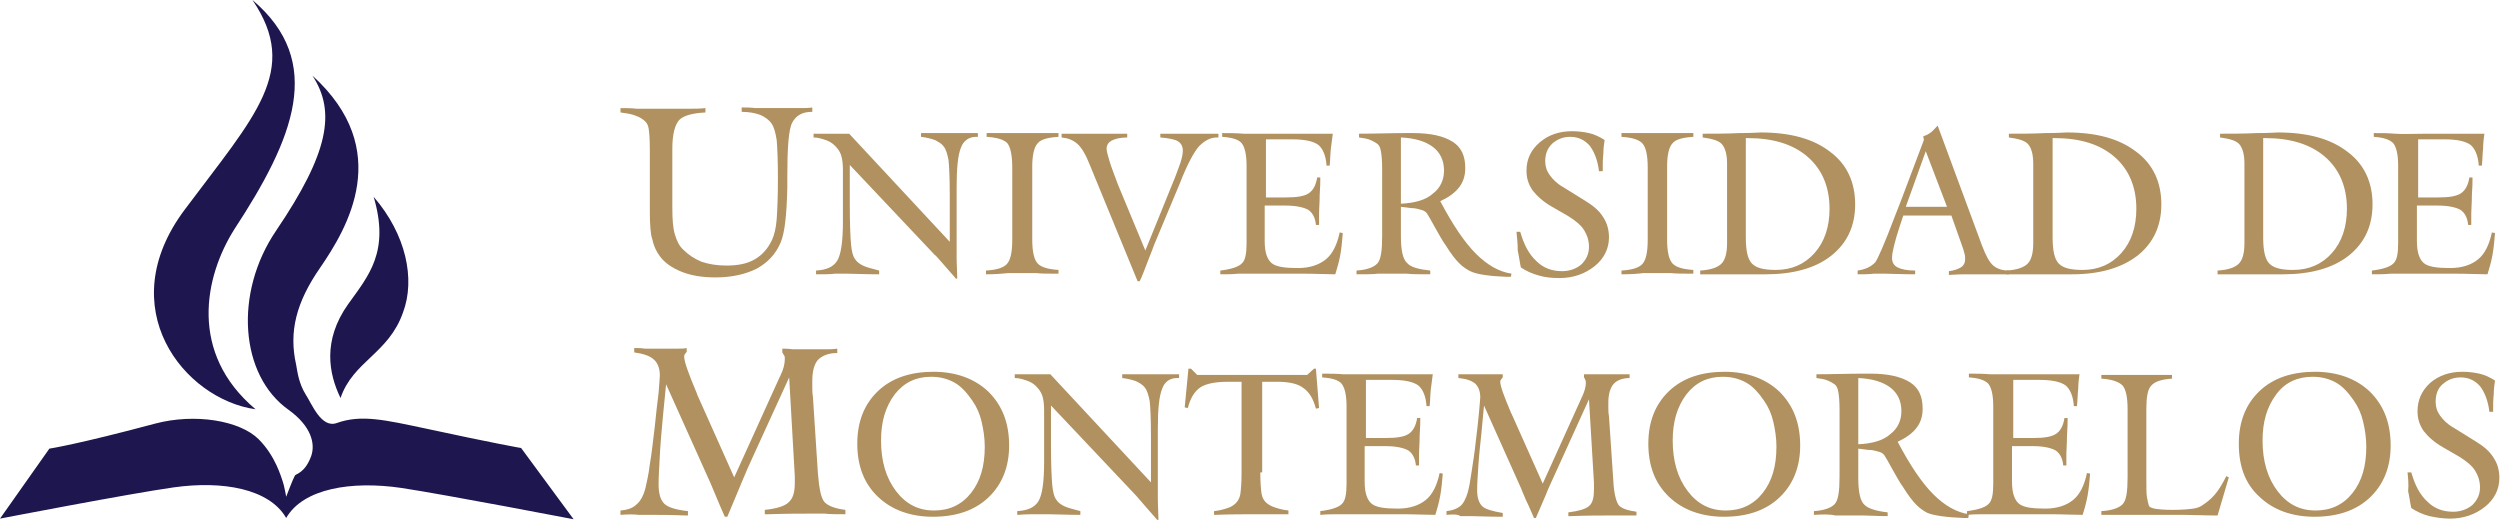 <?xml version="1.0" encoding="utf-8"?>
<!-- Generator: Adobe Illustrator 19.0.0, SVG Export Plug-In . SVG Version: 6.00 Build 0)  -->
<svg version="1.1" id="Capa_1" xmlns="http://www.w3.org/2000/svg" xmlns:xlink="http://www.w3.org/1999/xlink" x="0px" y="0px"
	 width="400.1px" height="83.2px" viewBox="-823 727.8 400.1 83.2" style="enable-background:new -823 727.8 400.1 83.2;"
	 xml:space="preserve">
<style type="text/css">
	.st0{display:none;}
	.st1{fill:#1E174F;}
	.st2{fill-rule:evenodd;clip-rule:evenodd;fill:#B0915F;}
</style>
<g id="Layer_1" class="st0">
</g>
<g id="viajera">
</g>
<g id="graduanda" class="st0">
</g>
<g id="contratado" class="st0">
</g>
<g id="universidad" class="st0">
</g>
<g id="crecer_profesionalmente" class="st0">
</g>
<g id="mejorar_vida" class="st0">
</g>
<g id="estudiar_sin_dejarlos" class="st0">
</g>
<g id="conectarte" class="st0">
</g>
<g id="conectarte2" class="st0">
</g>
<g id="footer_1">
</g>
<g id="footer_2" class="st0">
</g>
<g id="cuerpo">
</g>
<g id="lightbox" class="st0">
</g>
<g id="guías" class="st0">
</g>
<g id="Capa_16">
</g>
<g id="XMLID_174_">
	<g id="XMLID_563_">
		<path id="XMLID_590_" class="st1" d="M-768.5,791.5c-1.9-3.9-2.9-9.2,1.2-15c3.3-4.6,6.7-8.4,4.1-17.2c5.2,6,6.7,13.2,4.7,18.5
			C-760.8,784.4-766.5,785.6-768.5,791.5z"/>
		<path id="XMLID_587_" class="st1" d="M-782.1,793.3c-11.4-1.6-23.2-16.2-11.3-32c11.2-15,18.5-22.2,10.8-33.5
			c11.7,9.9,6.6,22.2-2.9,36.7C-790.3,772.1-792.8,784.3-782.1,793.3z"/>
		<path id="XMLID_575_" class="st1" d="M-815.1,799.6c0,0,4.6-0.7,16.9-4c6.4-1.7,13.6-0.5,16.6,2.5c2.7,2.7,3.6,6.1,3.8,6.6
			c0.3,0.8,0.6,2.6,0.6,2.6s1.1-2.9,1.4-3.4c0.2-0.3,1.6-0.4,2.6-3.1c0.7-2,0-4.8-3.6-7.4c-7.8-5.5-8.8-18.7-2-28.7
			c8.4-12.4,9.6-19,5.8-24.8c13.1,11.9,5.6,24.4,1.2,30.8c-3.8,5.5-5,10.2-3.8,15.5c0.2,1.1,0.4,2.9,1.5,4.7c1,1.5,2.5,5.5,5,4.6
			c3.9-1.4,7.7-0.5,14.3,0.9c11.1,2.4,15.2,3.1,15.2,3.1l8.4,11.4c0,0-20.3-3.9-27.5-5c-8.1-1.2-15.8,0.1-18.5,4.8
			c-2.7-4.7-10.2-6-18-4.9c-7.1,1-27.8,5-27.8,5L-815.1,799.6z"/>
	</g>
	<g id="XMLID_199_">
		<g id="XMLID_487_">
			<path id="XMLID_543_" class="st2" d="M-723.7,810.2v-0.7c1.2-0.1,2-0.4,2.6-1c0.6-0.5,1.1-1.4,1.4-2.6c0.2-0.9,0.5-2.1,0.7-3.8
				c0.3-1.7,0.5-3.7,0.8-6.1c0.2-2,0.4-3.8,0.6-5.3c0.1-1.5,0.2-2.4,0.2-2.8c0-1.1-0.3-2-1-2.6c-0.7-0.6-1.7-0.9-3.1-1.1v-0.7
				c0.5,0,1.1,0,1.7,0.1c0.6,0,1.5,0,2.6,0c1.2,0,2,0,2.6,0c0.6,0,1.1,0,1.5-0.1v0.6c-0.1,0.1-0.2,0.3-0.3,0.4
				c-0.1,0.1-0.1,0.3-0.1,0.4c0,0.8,0.7,2.7,2,5.8c0,0.1,0.1,0.2,0.1,0.3l5.9,13.2l7.3-16.1c0,0,0.1-0.1,0.1-0.2
				c0.5-1,0.7-1.9,0.7-2.6c0-0.3,0-0.5-0.1-0.6c-0.1-0.2-0.2-0.3-0.3-0.5v-0.6c0.5,0,1,0,1.6,0.1c0.6,0,1.4,0,2.6,0
				c1.2,0,2.1,0,2.8,0c0.6,0,1.2,0,1.8-0.1v0.7c-1.4,0-2.4,0.4-3.1,1.1c-0.6,0.7-0.9,1.8-0.9,3.4c0,0.2,0,0.5,0,0.9
				c0,0.4,0,1,0.1,1.6l0.8,12.3c0.2,2.4,0.5,4,1.1,4.6c0.6,0.6,1.7,1,3.3,1.2v0.7c-1.3,0-2.5,0-3.3-0.1c-0.9,0-1.8,0-2.6,0
				c-1.3,0-3.5,0-6.5,0.1h-0.5v-0.7c1.9-0.2,3.2-0.6,3.8-1.2c0.7-0.6,1-1.6,1-3.1c0-0.3,0-0.5,0-0.7c0-0.2,0-0.3,0-0.4l-0.9-15.8
				l-5.9,12.9c-0.5,1.1-1.1,2.4-1.7,3.9c-0.6,1.5-1.4,3.3-2.3,5.5h-0.4c-0.5-1.1-1-2.3-1.5-3.5c-0.5-1.2-0.8-1.9-0.8-1.9l-7.1-15.8
				l-0.5,5.1c-0.2,2.2-0.4,4.3-0.5,6.3c-0.1,1.9-0.2,3.5-0.2,4.6c0,1.5,0.3,2.5,0.9,3.1c0.6,0.6,1.9,1,3.8,1.2v0.7
				c-0.1,0-0.2,0-0.3,0c-2.5-0.1-4.3-0.1-5.5-0.1c-0.7,0-1.4,0-2.1,0C-721.5,810.1-722.5,810.1-723.7,810.2z"/>
			<path id="XMLID_511_" class="st2" d="M-682,798.3c0,3.3,0.8,6,2.4,8.1c1.6,2.1,3.6,3.1,6.1,3.1c2.4,0,4.4-0.9,5.9-2.8
				c1.5-1.9,2.2-4.3,2.2-7.4c0-1.4-0.2-2.7-0.5-4c-0.3-1.3-0.8-2.4-1.5-3.4c-0.9-1.3-1.8-2.3-2.9-2.9c-1.1-0.6-2.3-0.9-3.7-0.9
				c-2.4,0-4.3,0.9-5.8,2.8C-681.3,792.9-682,795.3-682,798.3z M-685.8,798.8c0-3.5,1.1-6.3,3.3-8.4c2.2-2.1,5.2-3.1,8.9-3.1
				c3.6,0,6.6,1.1,8.8,3.2c2.2,2.2,3.3,5,3.3,8.6c0,3.4-1.1,6.2-3.3,8.3c-2.2,2.1-5.2,3.1-8.9,3.1c-3.6,0-6.6-1.1-8.8-3.2
				C-684.7,805.2-685.8,802.4-685.8,798.8z"/>
			<path id="XMLID_509_" class="st2" d="M-660.2,810.2l0-0.6c1.7-0.1,2.8-0.6,3.4-1.6c0.6-1,0.9-3.1,0.9-6.2v-6.2c0-0.3,0-0.7,0-1.1
				c0-0.5,0-0.8,0-1c0-1-0.1-1.8-0.3-2.4c-0.2-0.6-0.6-1.1-1-1.5c-0.4-0.4-0.9-0.7-1.5-0.9c-0.6-0.2-1.2-0.4-1.9-0.4v-0.6
				c0.3,0,0.9,0,1.5,0c0.7,0,1.1,0,1.5,0c0.3,0,0.8,0,1.4,0c0.6,0,1,0,1.3,0l16.1,17.3v-7.4c0-2.8-0.1-4.7-0.2-5.6
				c-0.2-1-0.4-1.7-0.8-2.2c-0.3-0.4-0.8-0.7-1.4-1c-0.6-0.2-1.3-0.4-2.2-0.5v-0.6c0.6,0,1.2,0,1.8,0c0.7,0,1.6,0,2.9,0
				c1.2,0,2.2,0,2.8,0c0.6,0,1.1,0,1.6,0v0.6h-0.3c-1.2,0-2,0.6-2.4,1.7c-0.5,1.2-0.7,3.3-0.7,6.4v6.9c0,1.6,0,3,0,4.3
				c0,1.2,0.1,2.4,0.1,3.4h-0.2c-0.7-0.8-1.4-1.6-2.1-2.4c-0.8-0.9-1.2-1.4-1.3-1.5l-13.6-14.4v6.4c0,3.1,0.1,5.2,0.2,6.3
				c0.1,1.1,0.3,1.9,0.6,2.3c0.3,0.5,0.7,0.8,1.3,1.1c0.6,0.3,1.5,0.5,2.6,0.8v0.6c0,0-0.1,0-0.1,0c-2.2,0-3.9-0.1-5-0.1
				c-0.6,0-1.3,0-2,0C-657.9,810.1-658.9,810.1-660.2,810.2z"/>
			<path id="XMLID_508_" class="st2" d="M-621.3,803.4c0,1.6,0.1,2.8,0.2,3.4c0.1,0.7,0.4,1.1,0.7,1.4c0.3,0.3,0.8,0.6,1.4,0.8
				c0.6,0.2,1.3,0.4,2.2,0.5l0,0.6c-1.6,0-2.8,0-3.6,0c-0.8,0-1.6,0-2.3,0c-1.3,0-3.3,0-5.9,0.1h-0.1v-0.6c0.9-0.1,1.6-0.3,2.2-0.5
				c0.6-0.2,1-0.5,1.3-0.8c0.3-0.3,0.6-0.8,0.7-1.4c0.1-0.7,0.2-1.8,0.2-3.4v-14.6h-2.2c-2,0-3.5,0.3-4.4,0.9
				c-0.9,0.6-1.6,1.7-2,3.3l-0.5-0.1l0.6-6.2h0.4l1,1c1,0,2.5,0,4.5,0c2,0,3.4,0,4.4,0c1,0,2.4,0,4.4,0c1.9,0,3.4,0,4.3,0l1.1-1h0.3
				l0.5,6.3l-0.5,0.1c-0.4-1.5-1-2.6-2-3.3c-0.9-0.7-2.3-1-4.2-1h-2.4V803.4z"/>
			<path id="XMLID_507_" class="st2" d="M-611.7,810.2v-0.6c1.7-0.2,2.9-0.6,3.4-1.1c0.6-0.5,0.8-1.6,0.8-3.3v-12.4
				c0-1.8-0.3-3-0.8-3.6c-0.5-0.6-1.6-0.9-3.1-1v-0.6c1.1,0,2.2,0,3.4,0.1c1.2,0,2.9,0,5.2,0c2.6,0,4.6,0,5.8,0c1.2,0,2.3,0,3.3,0
				c-0.1,0.7-0.2,1.5-0.3,2.3c-0.1,0.8-0.1,1.8-0.2,2.8h-0.5c-0.1-1.6-0.6-2.7-1.3-3.3c-0.8-0.6-2.2-0.9-4.2-0.9h-4.2v9.3h3.2
				c1.8,0,3-0.2,3.7-0.7c0.7-0.5,1.1-1.3,1.3-2.5h0.5c0,0.6,0,1.5-0.1,2.8c0,1.3-0.1,2.2-0.1,2.9v1.9h-0.5c-0.1-1.1-0.5-1.9-1.2-2.4
				c-0.7-0.4-1.9-0.7-3.7-0.7h-3.3v5.7c0,1.8,0.4,2.9,1.1,3.5c0.7,0.6,2.1,0.8,4.2,0.8c1.9,0,3.4-0.5,4.5-1.4
				c1.1-0.9,1.8-2.4,2.2-4.3l0.5,0.1c-0.1,1.2-0.2,2.4-0.4,3.5c-0.2,1.1-0.5,2.2-0.8,3.1c-1.5,0-3.2-0.1-5-0.1c-1.8,0-3.8,0-5.9,0
				c-2,0-3.5,0-4.6,0C-609.7,810.1-610.7,810.1-611.7,810.2z"/>
			<path id="XMLID_503_" class="st2" d="M-591.5,810.2v-0.6c1-0.1,1.7-0.4,2.2-0.8c0.5-0.4,0.9-1.2,1.2-2.2c0.2-0.7,0.4-1.8,0.6-3.2
				c0.2-1.4,0.5-3.1,0.7-5.1c0.2-1.7,0.4-3.2,0.5-4.5c0.1-1.3,0.2-2.1,0.2-2.4c0-1-0.3-1.7-0.8-2.2c-0.6-0.5-1.5-0.8-2.7-0.9v-0.6
				c0.4,0,0.9,0,1.4,0c0.5,0,1.2,0,2.2,0c1,0,1.7,0,2.2,0c0.5,0,0.9,0,1.3,0v0.5c-0.1,0.1-0.2,0.2-0.3,0.4c-0.1,0.1-0.1,0.2-0.1,0.3
				c0,0.7,0.6,2.3,1.7,4.9c0,0.1,0.1,0.2,0.1,0.2l5,11.2l6.2-13.7c0,0,0-0.1,0.1-0.2c0.4-0.9,0.6-1.6,0.6-2.2c0-0.2,0-0.4-0.1-0.5
				c0-0.1-0.1-0.3-0.2-0.4v-0.5c0.4,0,0.8,0,1.3,0c0.5,0,1.2,0,2.2,0c1,0,1.8,0,2.3,0c0.5,0,1,0,1.5,0v0.6c-1.2,0-2.1,0.4-2.6,1
				c-0.5,0.6-0.8,1.6-0.8,2.9c0,0.2,0,0.4,0,0.8c0,0.4,0,0.8,0.1,1.4l0.7,10.4c0.1,2.1,0.5,3.4,0.9,3.9c0.5,0.5,1.4,0.8,2.8,1v0.6
				c-1.1,0-2.1,0-2.8,0c-0.8,0-1.5,0-2.2,0c-1.1,0-3,0-5.5,0.1h-0.4v-0.6c1.6-0.2,2.7-0.5,3.3-1c0.6-0.5,0.8-1.4,0.8-2.7
				c0-0.3,0-0.4,0-0.6c0-0.1,0-0.3,0-0.4l-0.8-13.4l-5,11c-0.4,0.9-0.9,2-1.5,3.3c-0.5,1.3-1.2,2.8-2,4.7h-0.3
				c-0.4-0.9-0.8-1.9-1.3-2.9c-0.4-1-0.7-1.6-0.7-1.7l-6-13.4l-0.4,4.3c-0.2,1.9-0.4,3.7-0.5,5.3c-0.1,1.6-0.2,2.9-0.2,3.9
				c0,1.3,0.3,2.1,0.8,2.6c0.5,0.5,1.6,0.8,3.3,1.1v0.6c-0.1,0-0.2,0-0.3,0c-2.1,0-3.7-0.1-4.7-0.1c-0.6,0-1.2,0-1.8,0
				C-589.6,810.1-590.5,810.1-591.5,810.2z"/>
			<path id="XMLID_499_" class="st2" d="M-555.3,798.3c0,3.3,0.8,6,2.4,8.1c1.6,2.1,3.6,3.1,6.1,3.1c2.4,0,4.4-0.9,5.9-2.8
				c1.5-1.9,2.2-4.3,2.2-7.4c0-1.4-0.2-2.7-0.5-4c-0.3-1.3-0.8-2.4-1.5-3.4c-0.9-1.3-1.8-2.3-2.9-2.9c-1.1-0.6-2.3-0.9-3.7-0.9
				c-2.4,0-4.3,0.9-5.8,2.8C-554.6,792.9-555.3,795.3-555.3,798.3z M-559.2,798.8c0-3.5,1.1-6.3,3.3-8.4c2.2-2.1,5.2-3.1,8.9-3.1
				c3.6,0,6.6,1.1,8.8,3.2c2.2,2.2,3.3,5,3.3,8.6c0,3.4-1.1,6.2-3.3,8.3c-2.2,2.1-5.2,3.1-8.9,3.1c-3.6,0-6.6-1.1-8.8-3.2
				C-558.1,805.2-559.2,802.4-559.2,798.8z"/>
			<path id="XMLID_495_" class="st2" d="M-525.6,798.9c2.2-0.1,4-0.6,5.1-1.6c1.2-0.9,1.8-2.2,1.8-3.7c0-1.6-0.6-2.9-1.8-3.8
				c-1.2-0.9-2.9-1.4-5.1-1.5V798.9z M-532.7,810.2l0-0.6c1.6-0.1,2.7-0.5,3.3-1.1c0.6-0.6,0.8-2.1,0.8-4.4v-10.8
				c0-1.3-0.1-2.3-0.2-2.8c-0.1-0.6-0.3-1-0.6-1.2c-0.3-0.2-0.6-0.4-1.1-0.6c-0.4-0.2-1.1-0.3-1.8-0.4v-0.6c2.4,0,4.9-0.1,7.5-0.1
				c0.7,0,1,0,1.2,0c2.8,0,4.9,0.5,6.3,1.4c1.4,0.9,2,2.3,2,4.2c0,1.2-0.3,2.2-1,3.1c-0.7,0.9-1.7,1.6-3,2.2c2,3.8,3.9,6.6,5.7,8.4
				c1.8,1.8,3.7,2.9,5.7,3.2l-0.1,0.6c-0.2,0-0.4,0-0.7,0c-2.8-0.1-4.8-0.4-5.8-0.8c-0.6-0.3-1.2-0.7-1.8-1.3
				c-0.6-0.6-1.3-1.5-2.1-2.8c-0.6-0.8-1.1-1.8-1.8-3c-0.6-1.1-1-1.8-1.2-2.1c-0.2-0.3-0.5-0.5-0.9-0.6c-0.4-0.1-0.9-0.3-1.7-0.3
				l-1.6-0.2v4.7c0,2.2,0.3,3.7,1,4.3c0.6,0.6,1.9,1,3.7,1.2v0.6c-1.7,0-2.9-0.1-3.8-0.1c-0.8,0-1.6,0-2.3,0c-0.7,0-1.5,0-2.3,0
				C-530,810.1-531.2,810.1-532.7,810.2z"/>
			<path id="XMLID_493_" class="st2" d="M-508.2,810.2v-0.6c1.7-0.2,2.9-0.6,3.4-1.1c0.6-0.5,0.8-1.6,0.8-3.3v-12.4
				c0-1.8-0.3-3-0.8-3.6c-0.6-0.6-1.6-0.9-3.1-1v-0.6c1.1,0,2.2,0,3.4,0.1c1.2,0,2.9,0,5.2,0c2.6,0,4.6,0,5.8,0c1.2,0,2.3,0,3.3,0
				c-0.1,0.7-0.2,1.5-0.2,2.3c-0.1,0.8-0.1,1.8-0.2,2.8h-0.5c-0.1-1.6-0.6-2.7-1.3-3.3c-0.8-0.6-2.2-0.9-4.2-0.9h-4.2v9.3h3.2
				c1.8,0,3-0.2,3.7-0.7c0.7-0.5,1.1-1.3,1.3-2.5h0.5c0,0.6,0,1.5-0.1,2.8c0,1.3-0.1,2.2-0.1,2.9v1.9h-0.5c-0.1-1.1-0.5-1.9-1.2-2.4
				c-0.7-0.4-1.9-0.7-3.7-0.7h-3.3v5.7c0,1.8,0.4,2.9,1.1,3.5c0.7,0.6,2.1,0.8,4.2,0.8c1.9,0,3.4-0.5,4.5-1.4
				c1.1-0.9,1.8-2.4,2.2-4.3l0.5,0.1c-0.1,1.2-0.2,2.4-0.4,3.5c-0.2,1.1-0.5,2.2-0.8,3.1c-1.5,0-3.2-0.1-5-0.1c-1.8,0-3.8,0-5.9,0
				c-2,0-3.5,0-4.6,0C-506.2,810.1-507.2,810.1-508.2,810.2z"/>
			<path id="XMLID_492_" class="st2" d="M-486.7,810.2v-0.6c1.7-0.1,2.8-0.5,3.4-1.1c0.6-0.6,0.8-2.1,0.8-4.3v-10.9
				c0-2-0.3-3.2-0.8-3.8c-0.6-0.6-1.7-1-3.4-1.1v-0.6c0.7,0,1.4,0,2.1,0c0.8,0,1.9,0,3.5,0c1.6,0,2.7,0,3.5,0c0.8,0,1.5,0,2.2,0v0.6
				c-1.7,0.1-2.8,0.5-3.3,1.1c-0.6,0.6-0.8,1.9-0.8,3.8v10.9c0,1.6,0,2.6,0.1,3.2c0.1,0.5,0.2,1,0.3,1.3c0.1,0.3,0.5,0.4,0.9,0.5
				c0.5,0.1,1.5,0.2,2.9,0.2c1.5,0,2.6-0.1,3.3-0.2c0.7-0.1,1.2-0.3,1.7-0.7c0.6-0.4,1.2-0.9,1.8-1.6c0.6-0.7,1.2-1.7,1.8-2.9
				l0.4,0.2l-1.8,6.1c-2,0-3.8-0.1-5.3-0.1c-1.5,0-3,0-4.5,0c-0.8,0-2.2,0-4.2,0C-484.1,810.2-485.6,810.2-486.7,810.2z"/>
			<path id="XMLID_489_" class="st2" d="M-460.9,798.3c0,3.3,0.8,6,2.4,8.1c1.6,2.1,3.6,3.1,6.1,3.1c2.4,0,4.4-0.9,5.9-2.8
				c1.5-1.9,2.2-4.3,2.2-7.4c0-1.4-0.2-2.7-0.5-4c-0.3-1.3-0.8-2.4-1.5-3.4c-0.9-1.3-1.8-2.3-2.9-2.9c-1.1-0.6-2.3-0.9-3.7-0.9
				c-2.4,0-4.4,0.9-5.8,2.8C-460.2,792.9-460.9,795.3-460.9,798.3z M-464.7,798.8c0-3.5,1.1-6.3,3.3-8.4c2.2-2.1,5.2-3.1,8.9-3.1
				c3.6,0,6.6,1.1,8.8,3.2c2.2,2.2,3.3,5,3.3,8.6c0,3.4-1.1,6.2-3.3,8.3c-2.2,2.1-5.2,3.1-8.9,3.1c-3.6,0-6.6-1.1-8.8-3.2
				C-463.7,805.2-464.7,802.4-464.7,798.8z"/>
			<path id="XMLID_488_" class="st2" d="M-437.7,803.4l0.6,0c0.6,2.1,1.4,3.6,2.6,4.7c1.1,1.1,2.5,1.6,4.1,1.6
				c1.2,0,2.3-0.4,3.1-1.1c0.8-0.8,1.2-1.7,1.2-2.8c0-1-0.3-1.9-0.8-2.7c-0.5-0.8-1.4-1.5-2.5-2.2l-2.6-1.5
				c-1.4-0.8-2.4-1.7-3.1-2.6c-0.7-1-1-2-1-3.2c0-1.8,0.7-3.3,2-4.5c1.4-1.2,3.1-1.8,5.2-1.8c0.9,0,1.8,0.1,2.7,0.3
				c0.9,0.2,1.7,0.6,2.5,1.1c-0.1,0.7-0.2,1.4-0.2,2.2c-0.1,0.8-0.1,1.7-0.1,2.8h-0.6c-0.2-1.8-0.8-3.2-1.5-4.1
				c-0.8-0.9-1.8-1.4-3.1-1.4c-1.2,0-2.1,0.4-2.9,1.1c-0.8,0.7-1.1,1.7-1.1,2.8c0,0.8,0.2,1.5,0.7,2.2c0.5,0.7,1.2,1.4,2.1,1.9
				l3.7,2.3c1.3,0.8,2.2,1.6,2.8,2.6c0.6,0.9,0.9,2,0.9,3.2c0,1.8-0.8,3.4-2.3,4.6c-1.5,1.2-3.4,1.9-5.6,1.9c-1.2,0-2.3-0.2-3.3-0.4
				c-1.1-0.3-2-0.7-2.9-1.3c-0.2-0.9-0.3-1.8-0.5-2.7C-437.5,805.3-437.6,804.3-437.7,803.4z"/>
		</g>
		<g id="XMLID_201_">
			<path id="XMLID_486_" class="st2" d="M-719,761.5v-9.8c0-1.7-0.1-2.8-0.2-3.4c-0.1-0.6-0.4-1-0.8-1.3c-0.5-0.4-1-0.6-1.6-0.8
				c-0.6-0.2-1.3-0.3-2.1-0.4v-0.7c0.8,0,1.7,0,2.6,0.1c0.9,0,2.3,0,4.2,0c1.9,0,3.3,0,4.2,0c0.9,0,1.8,0,2.6-0.1l0,0.7
				c-2.1,0.1-3.5,0.5-4.2,1.2c-0.7,0.8-1.1,2.3-1.1,4.6v9.4c0,1.9,0.1,3.3,0.4,4.3c0.3,1,0.7,1.9,1.4,2.5c0.8,0.8,1.7,1.4,2.9,1.9
				c1.2,0.4,2.5,0.6,4,0.6c1.8,0,3.3-0.3,4.5-1c1.2-0.7,2.1-1.7,2.8-3.2c0.3-0.7,0.6-1.8,0.7-3.2c0.1-1.4,0.2-3.6,0.2-6.6
				c0-2.9-0.1-5-0.2-6.1c-0.2-1.2-0.4-2-0.8-2.6c-0.4-0.6-1.1-1.1-1.8-1.4c-0.8-0.3-1.8-0.5-3-0.5v-0.7c0.7,0,1.4,0,2.2,0.1
				c0.8,0,1.9,0,3.5,0c1.6,0,2.7,0,3.5,0c0.8,0,1.5,0,2.1-0.1v0.7h-0.1c-1.5,0-2.5,0.6-3.1,1.7c-0.6,1.1-0.8,4.1-0.8,8.7
				c0,0.4,0,1,0,1.8c-0.1,4.3-0.4,7.2-1.1,8.8c-0.8,1.8-2,3.1-3.8,4.1c-1.8,0.9-4,1.4-6.6,1.4c-2.1,0-3.9-0.3-5.4-0.9
				c-1.5-0.6-2.7-1.4-3.5-2.5c-0.6-0.8-1-1.7-1.2-2.7C-718.9,765.3-719,763.7-719,761.5z"/>
			<path id="XMLID_485_" class="st2" d="M-692.4,771.7l0-0.6c1.7-0.1,2.8-0.6,3.4-1.6c0.6-1,0.9-3.1,0.9-6.2v-6.2c0-0.3,0-0.7,0-1.1
				c0-0.5,0-0.8,0-1c0-1-0.1-1.8-0.3-2.4c-0.2-0.6-0.6-1.1-1-1.5c-0.4-0.4-0.9-0.7-1.5-0.9c-0.6-0.2-1.2-0.4-1.9-0.4v-0.6
				c0.3,0,0.9,0,1.5,0c0.7,0,1.1,0,1.5,0c0.3,0,0.8,0,1.4,0c0.6,0,1,0,1.3,0l16.1,17.3V759c0-2.8-0.1-4.7-0.2-5.6
				c-0.2-1-0.4-1.7-0.8-2.2c-0.3-0.4-0.8-0.7-1.4-1c-0.6-0.2-1.3-0.4-2.2-0.5v-0.6c0.6,0,1.2,0,1.8,0c0.7,0,1.6,0,2.9,0
				c1.2,0,2.2,0,2.8,0c0.6,0,1.1,0,1.6,0v0.6h-0.3c-1.1,0-2,0.6-2.4,1.7c-0.5,1.2-0.7,3.3-0.7,6.4v6.9c0,1.6,0,3,0,4.3
				c0,1.2,0.1,2.4,0.1,3.4h-0.2c-0.7-0.8-1.4-1.6-2.1-2.4c-0.8-0.9-1.2-1.4-1.3-1.4l-13.6-14.4v6.4c0,3.1,0.1,5.2,0.2,6.3
				c0.1,1.1,0.3,1.9,0.6,2.3c0.3,0.5,0.7,0.8,1.3,1.1c0.6,0.3,1.5,0.5,2.6,0.8v0.6c0,0-0.1,0-0.1,0c-2.2,0-3.9-0.1-5-0.1
				c-0.6,0-1.3,0-2,0C-690.1,771.7-691.1,771.7-692.4,771.7z"/>
			<path id="XMLID_484_" class="st2" d="M-665.2,771.7v-0.6c1.6-0.1,2.7-0.4,3.3-1c0.6-0.6,0.9-1.9,0.9-3.9v-11.6
				c0-2-0.3-3.3-0.8-3.9c-0.6-0.6-1.7-0.9-3.3-1v-0.6c0.7,0,1.6,0,2.9,0c1.3,0,2.3,0,2.9,0c0.6,0,1.6,0,2.9,0c1.3,0,2.2,0,2.8,0v0.6
				c-1.7,0.1-2.8,0.4-3.3,1c-0.6,0.6-0.9,1.9-0.9,3.8v11.6c0,2,0.3,3.3,0.9,3.9c0.6,0.6,1.7,0.9,3.3,1l0,0.6c-1.6,0-2.8,0-3.6-0.1
				c-0.8,0-1.5,0-2.2,0c-0.7,0-1.4,0-2.2,0C-662.5,771.6-663.7,771.7-665.2,771.7z"/>
			<path id="XMLID_482_" class="st2" d="M-640.9,772.9l-7.6-18.5c-0.7-1.8-1.4-3-2.1-3.6c-0.7-0.6-1.5-0.9-2.5-1v-0.6
				c0.6,0,1.2,0,1.9,0c0.7,0,1.7,0,3.2,0c1.4,0,2.5,0,3.3,0c0.7,0,1.4,0,2.1,0v0.6c-1.1,0-1.9,0.2-2.5,0.5c-0.5,0.3-0.8,0.7-0.8,1.3
				c0,0.4,0.2,1.1,0.5,2.1c0.3,1,0.8,2.2,1.3,3.6l4.4,10.6l4.3-10.6c0.6-1.4,1-2.6,1.3-3.4c0.3-0.9,0.4-1.6,0.4-2
				c0-0.7-0.3-1.2-0.8-1.5c-0.5-0.3-1.5-0.5-2.8-0.6v-0.6c0.6,0,1.2,0,1.9,0c0.7,0,1.6,0,2.9,0c1.3,0,2.2,0,2.8,0c0.6,0,1.2,0,1.7,0
				v0.6h-0.2c-1.1,0-2,0.5-2.9,1.4c-0.8,0.9-1.9,2.9-3.1,6l-4.1,9.8c-0.1,0.3-0.4,1.1-1,2.6c-0.5,1.3-0.9,2.4-1.3,3.2H-640.9z"/>
			<path id="XMLID_478_" class="st2" d="M-627.7,771.7v-0.6c1.7-0.2,2.9-0.6,3.4-1.1c0.6-0.5,0.8-1.6,0.8-3.3v-12.4
				c0-1.8-0.3-3-0.8-3.6c-0.5-0.6-1.6-0.9-3.1-1v-0.6c1.1,0,2.2,0,3.4,0.1c1.2,0,2.9,0,5.2,0c2.6,0,4.6,0,5.8,0c1.2,0,2.3,0,3.3,0
				c-0.1,0.7-0.2,1.5-0.3,2.3c-0.1,0.8-0.1,1.8-0.2,2.8h-0.5c-0.1-1.6-0.6-2.7-1.3-3.3c-0.8-0.6-2.2-0.9-4.2-0.9h-4.2v9.3h3.2
				c1.8,0,3-0.2,3.7-0.7c0.7-0.5,1.1-1.3,1.3-2.5h0.5c0,0.6,0,1.5-0.1,2.8c0,1.3-0.1,2.2-0.1,2.9v1.9h-0.5c-0.1-1.1-0.5-1.9-1.2-2.4
				c-0.7-0.4-1.9-0.7-3.7-0.7h-3.3v5.7c0,1.8,0.4,2.9,1.1,3.5c0.7,0.6,2.1,0.8,4.2,0.8c1.9,0,3.4-0.5,4.5-1.4
				c1.1-0.9,1.8-2.4,2.2-4.3l0.5,0.1c-0.1,1.2-0.2,2.4-0.4,3.5c-0.2,1.1-0.5,2.1-0.8,3.1c-1.5,0-3.2-0.1-5-0.1c-1.8,0-3.8,0-5.9,0
				c-2,0-3.5,0-4.6,0C-625.8,771.7-626.8,771.7-627.7,771.7z"/>
			<path id="XMLID_466_" class="st2" d="M-598.8,760.4c2.2-0.1,4-0.6,5.1-1.6c1.2-0.9,1.8-2.2,1.8-3.7c0-1.6-0.6-2.9-1.8-3.8
				c-1.2-0.9-2.9-1.4-5.1-1.5V760.4z M-605.9,771.7l0-0.6c1.6-0.1,2.7-0.5,3.3-1.1c0.6-0.6,0.8-2.1,0.8-4.4v-10.8
				c0-1.3-0.1-2.3-0.2-2.8c-0.1-0.6-0.3-1-0.6-1.2c-0.3-0.2-0.6-0.4-1.1-0.6c-0.4-0.2-1.1-0.3-1.8-0.4v-0.6c2.4,0,4.9-0.1,7.5-0.1
				c0.7,0,1,0,1.2,0c2.8,0,4.9,0.5,6.3,1.4c1.4,0.9,2,2.3,2,4.2c0,1.2-0.3,2.2-1,3.1c-0.7,0.9-1.7,1.6-3,2.2c2,3.8,3.9,6.6,5.7,8.4
				c1.8,1.8,3.7,2.9,5.7,3.2l-0.1,0.5c-0.2,0-0.4,0-0.7,0c-2.8-0.1-4.8-0.4-5.8-0.9c-0.6-0.3-1.2-0.7-1.8-1.3
				c-0.6-0.6-1.3-1.5-2.1-2.8c-0.6-0.8-1.1-1.8-1.8-3c-0.6-1.1-1-1.8-1.2-2.1c-0.2-0.3-0.5-0.5-0.9-0.6c-0.4-0.1-0.9-0.3-1.7-0.3
				l-1.6-0.2v4.7c0,2.2,0.3,3.7,1,4.3c0.6,0.7,1.9,1,3.7,1.2v0.6c-1.7,0-2.9,0-3.8-0.1c-0.8,0-1.6,0-2.3,0c-0.7,0-1.5,0-2.3,0
				C-603.2,771.7-604.4,771.7-605.9,771.7z"/>
			<path id="XMLID_465_" class="st2" d="M-580.3,764.9l0.6,0c0.6,2.1,1.4,3.6,2.6,4.7c1.1,1.1,2.5,1.6,4.1,1.6
				c1.2,0,2.3-0.4,3.1-1.1c0.8-0.8,1.2-1.7,1.2-2.8c0-1-0.3-1.9-0.8-2.7c-0.5-0.8-1.4-1.5-2.5-2.2l-2.6-1.5
				c-1.4-0.8-2.4-1.7-3.1-2.6c-0.7-1-1-2-1-3.2c0-1.8,0.7-3.3,2.1-4.5c1.4-1.2,3.1-1.8,5.2-1.8c0.9,0,1.8,0.1,2.7,0.3
				c0.9,0.2,1.7,0.6,2.5,1.1c-0.1,0.7-0.2,1.4-0.2,2.2c-0.1,0.8-0.1,1.7-0.1,2.8h-0.6c-0.2-1.8-0.8-3.2-1.5-4.1
				c-0.8-0.9-1.8-1.4-3.1-1.4c-1.2,0-2.1,0.4-2.9,1.1c-0.8,0.8-1.1,1.7-1.1,2.8c0,0.8,0.2,1.5,0.7,2.2c0.5,0.7,1.2,1.4,2.1,1.9
				l3.7,2.3c1.3,0.8,2.2,1.6,2.8,2.6c0.6,0.9,0.9,2,0.9,3.2c0,1.8-0.8,3.4-2.3,4.6c-1.5,1.2-3.4,1.9-5.6,1.9c-1.2,0-2.3-0.1-3.3-0.4
				c-1.1-0.3-2-0.7-2.9-1.3c-0.2-0.9-0.3-1.8-0.5-2.7C-580.1,766.8-580.2,765.9-580.3,764.9z"/>
			<path id="XMLID_464_" class="st2" d="M-563.5,771.7v-0.6c1.6-0.1,2.7-0.4,3.3-1c0.6-0.6,0.9-1.9,0.9-3.9v-11.6
				c0-2-0.3-3.3-0.9-3.9c-0.6-0.6-1.7-0.9-3.3-1v-0.6c0.7,0,1.6,0,2.9,0c1.3,0,2.3,0,2.9,0c0.6,0,1.6,0,2.9,0c1.3,0,2.2,0,2.8,0v0.6
				c-1.7,0.1-2.8,0.4-3.3,1c-0.6,0.6-0.9,1.9-0.9,3.8v11.6c0,2,0.3,3.3,0.9,3.9c0.6,0.6,1.7,0.9,3.3,1l0,0.6c-1.6,0-2.8,0-3.6-0.1
				c-0.8,0-1.5,0-2.2,0c-0.7,0-1.4,0-2.2,0C-560.7,771.6-561.9,771.7-563.5,771.7z"/>
			<path id="XMLID_451_" class="st2" d="M-543.6,765.8c0,2.1,0.3,3.5,1,4.2c0.7,0.7,1.9,1,3.8,1c2.5,0,4.6-0.9,6.2-2.7
				c1.6-1.8,2.4-4.2,2.4-7.1c0-3.5-1.2-6.3-3.5-8.3c-2.3-2-5.5-3-9.6-3h-0.3V765.8z M-550.9,771.7v-0.6c1.7-0.1,2.8-0.5,3.4-1.1
				c0.6-0.6,0.9-1.7,0.9-3.3V754c0-1.5-0.3-2.5-0.8-3.1c-0.5-0.6-1.6-0.9-3.1-1.1v-0.6c1.8,0,3.7,0,5.8-0.1c2,0,3.2-0.1,3.5-0.1
				c4.7,0,8.4,1,11.1,3.1c2.7,2,4,4.9,4,8.4c0,3.5-1.3,6.2-3.8,8.2c-2.5,2-6.1,3-10.5,3c-0.9,0-2.5,0-4.8,0
				C-547.7,771.7-549.6,771.7-550.9,771.7z"/>
			<path id="XMLID_282_" class="st2" d="M-518,760.9h6.6l-3.4-8.9L-518,760.9z M-525.7,771.7v-0.6c0.7-0.1,1.3-0.3,1.7-0.5
				c0.4-0.2,0.8-0.5,1.1-0.8c0.4-0.5,1.5-3,3.2-7.5c0.4-1,0.7-1.8,0.9-2.3l3.7-9.8l-0.1-0.6c0.4-0.1,0.8-0.3,1.2-0.6
				c0.4-0.3,0.7-0.7,1.1-1.1l7.1,19.2c0.6,1.6,1.2,2.7,1.8,3.2c0.6,0.5,1.4,0.8,2.5,0.8l0,0.6c-1.3,0-2.2,0-2.9,0
				c-0.7,0-1.3,0-1.9,0c-0.6,0-1.2,0-1.8,0c-0.7,0-1.6,0-3,0.1l0-0.6c0.8-0.1,1.4-0.3,1.9-0.6c0.5-0.3,0.7-0.8,0.7-1.3
				c0-0.3,0-0.6-0.1-0.9c-0.1-0.4-0.2-0.8-0.4-1.3l-1.7-4.8h-7.7l-0.6,1.8c-0.4,1.2-0.7,2.3-0.9,3.1c-0.2,0.8-0.3,1.4-0.3,1.9
				c0,0.7,0.3,1.2,0.9,1.5c0.6,0.3,1.5,0.5,2.8,0.5v0.6c0,0-0.1,0-0.1,0c-2.1,0-3.7-0.1-4.7-0.1c-0.6,0-1.1,0-1.8,0
				C-523.9,771.7-524.7,771.7-525.7,771.7z"/>
			<path id="XMLID_221_" class="st2" d="M-494.5,765.8c0,2.1,0.3,3.5,1,4.2c0.7,0.7,1.9,1,3.8,1c2.5,0,4.6-0.9,6.2-2.7
				c1.6-1.8,2.4-4.2,2.4-7.1c0-3.5-1.2-6.3-3.5-8.3c-2.3-2-5.5-3-9.6-3h-0.3V765.8z M-501.9,771.7v-0.6c1.7-0.1,2.8-0.5,3.4-1.1
				c0.6-0.6,0.9-1.7,0.9-3.3V754c0-1.5-0.3-2.5-0.8-3.1c-0.5-0.6-1.6-0.9-3.1-1.1v-0.6c1.8,0,3.7,0,5.8-0.1c2,0,3.2-0.1,3.5-0.1
				c4.7,0,8.4,1,11.1,3.1c2.7,2,4,4.9,4,8.4c0,3.5-1.3,6.2-3.8,8.2c-2.6,2-6.1,3-10.5,3c-0.9,0-2.5,0-4.8,0
				C-498.6,771.7-500.5,771.7-501.9,771.7z"/>
			<path id="XMLID_213_" class="st2" d="M-460.8,765.8c0,2.1,0.3,3.5,1,4.2c0.7,0.7,1.9,1,3.8,1c2.5,0,4.6-0.9,6.2-2.7
				c1.6-1.8,2.4-4.2,2.4-7.1c0-3.5-1.2-6.3-3.5-8.3c-2.3-2-5.5-3-9.6-3h-0.3V765.8z M-468.1,771.7v-0.6c1.7-0.1,2.8-0.5,3.4-1.1
				c0.6-0.6,0.9-1.7,0.9-3.3V754c0-1.5-0.3-2.5-0.8-3.1c-0.5-0.6-1.6-0.9-3.1-1.1v-0.6c1.8,0,3.7,0,5.8-0.1c2,0,3.2-0.1,3.5-0.1
				c4.7,0,8.4,1,11.1,3.1c2.7,2,4,4.9,4,8.4c0,3.5-1.3,6.2-3.8,8.2c-2.5,2-6.1,3-10.5,3c-0.9,0-2.5,0-4.8,0
				C-464.9,771.7-466.7,771.7-468.1,771.7z"/>
			<path id="XMLID_203_" class="st2" d="M-443.4,771.7v-0.6c1.7-0.2,2.9-0.6,3.4-1.1c0.6-0.5,0.8-1.6,0.8-3.3v-12.4
				c0-1.8-0.3-3-0.8-3.6c-0.6-0.6-1.6-0.9-3.1-1v-0.6c1.1,0,2.2,0,3.4,0.1s2.9,0,5.2,0c2.6,0,4.6,0,5.8,0c1.2,0,2.3,0,3.3,0
				c-0.1,0.7-0.2,1.5-0.2,2.3c-0.1,0.8-0.1,1.8-0.2,2.8h-0.5c-0.1-1.6-0.6-2.7-1.3-3.3c-0.8-0.6-2.2-0.9-4.2-0.9h-4.2v9.3h3.2
				c1.8,0,3-0.2,3.7-0.7c0.7-0.5,1.1-1.3,1.3-2.5h0.5c0,0.6,0,1.5-0.1,2.8c0,1.3-0.1,2.2-0.1,2.9v1.9h-0.5c-0.1-1.1-0.5-1.9-1.2-2.4
				c-0.7-0.4-1.9-0.7-3.7-0.7h-3.3v5.7c0,1.8,0.4,2.9,1.1,3.5c0.7,0.6,2.1,0.8,4.2,0.8c1.9,0,3.4-0.5,4.5-1.4
				c1.1-0.9,1.8-2.4,2.2-4.3l0.5,0.1c-0.1,1.2-0.2,2.4-0.4,3.5c-0.2,1.1-0.5,2.1-0.8,3.1c-1.5,0-3.2-0.1-5-0.1c-1.8,0-3.8,0-5.9,0
				c-2,0-3.5,0-4.6,0C-441.4,771.7-442.5,771.7-443.4,771.7z"/>
		</g>
	</g>
</g>
</svg>
